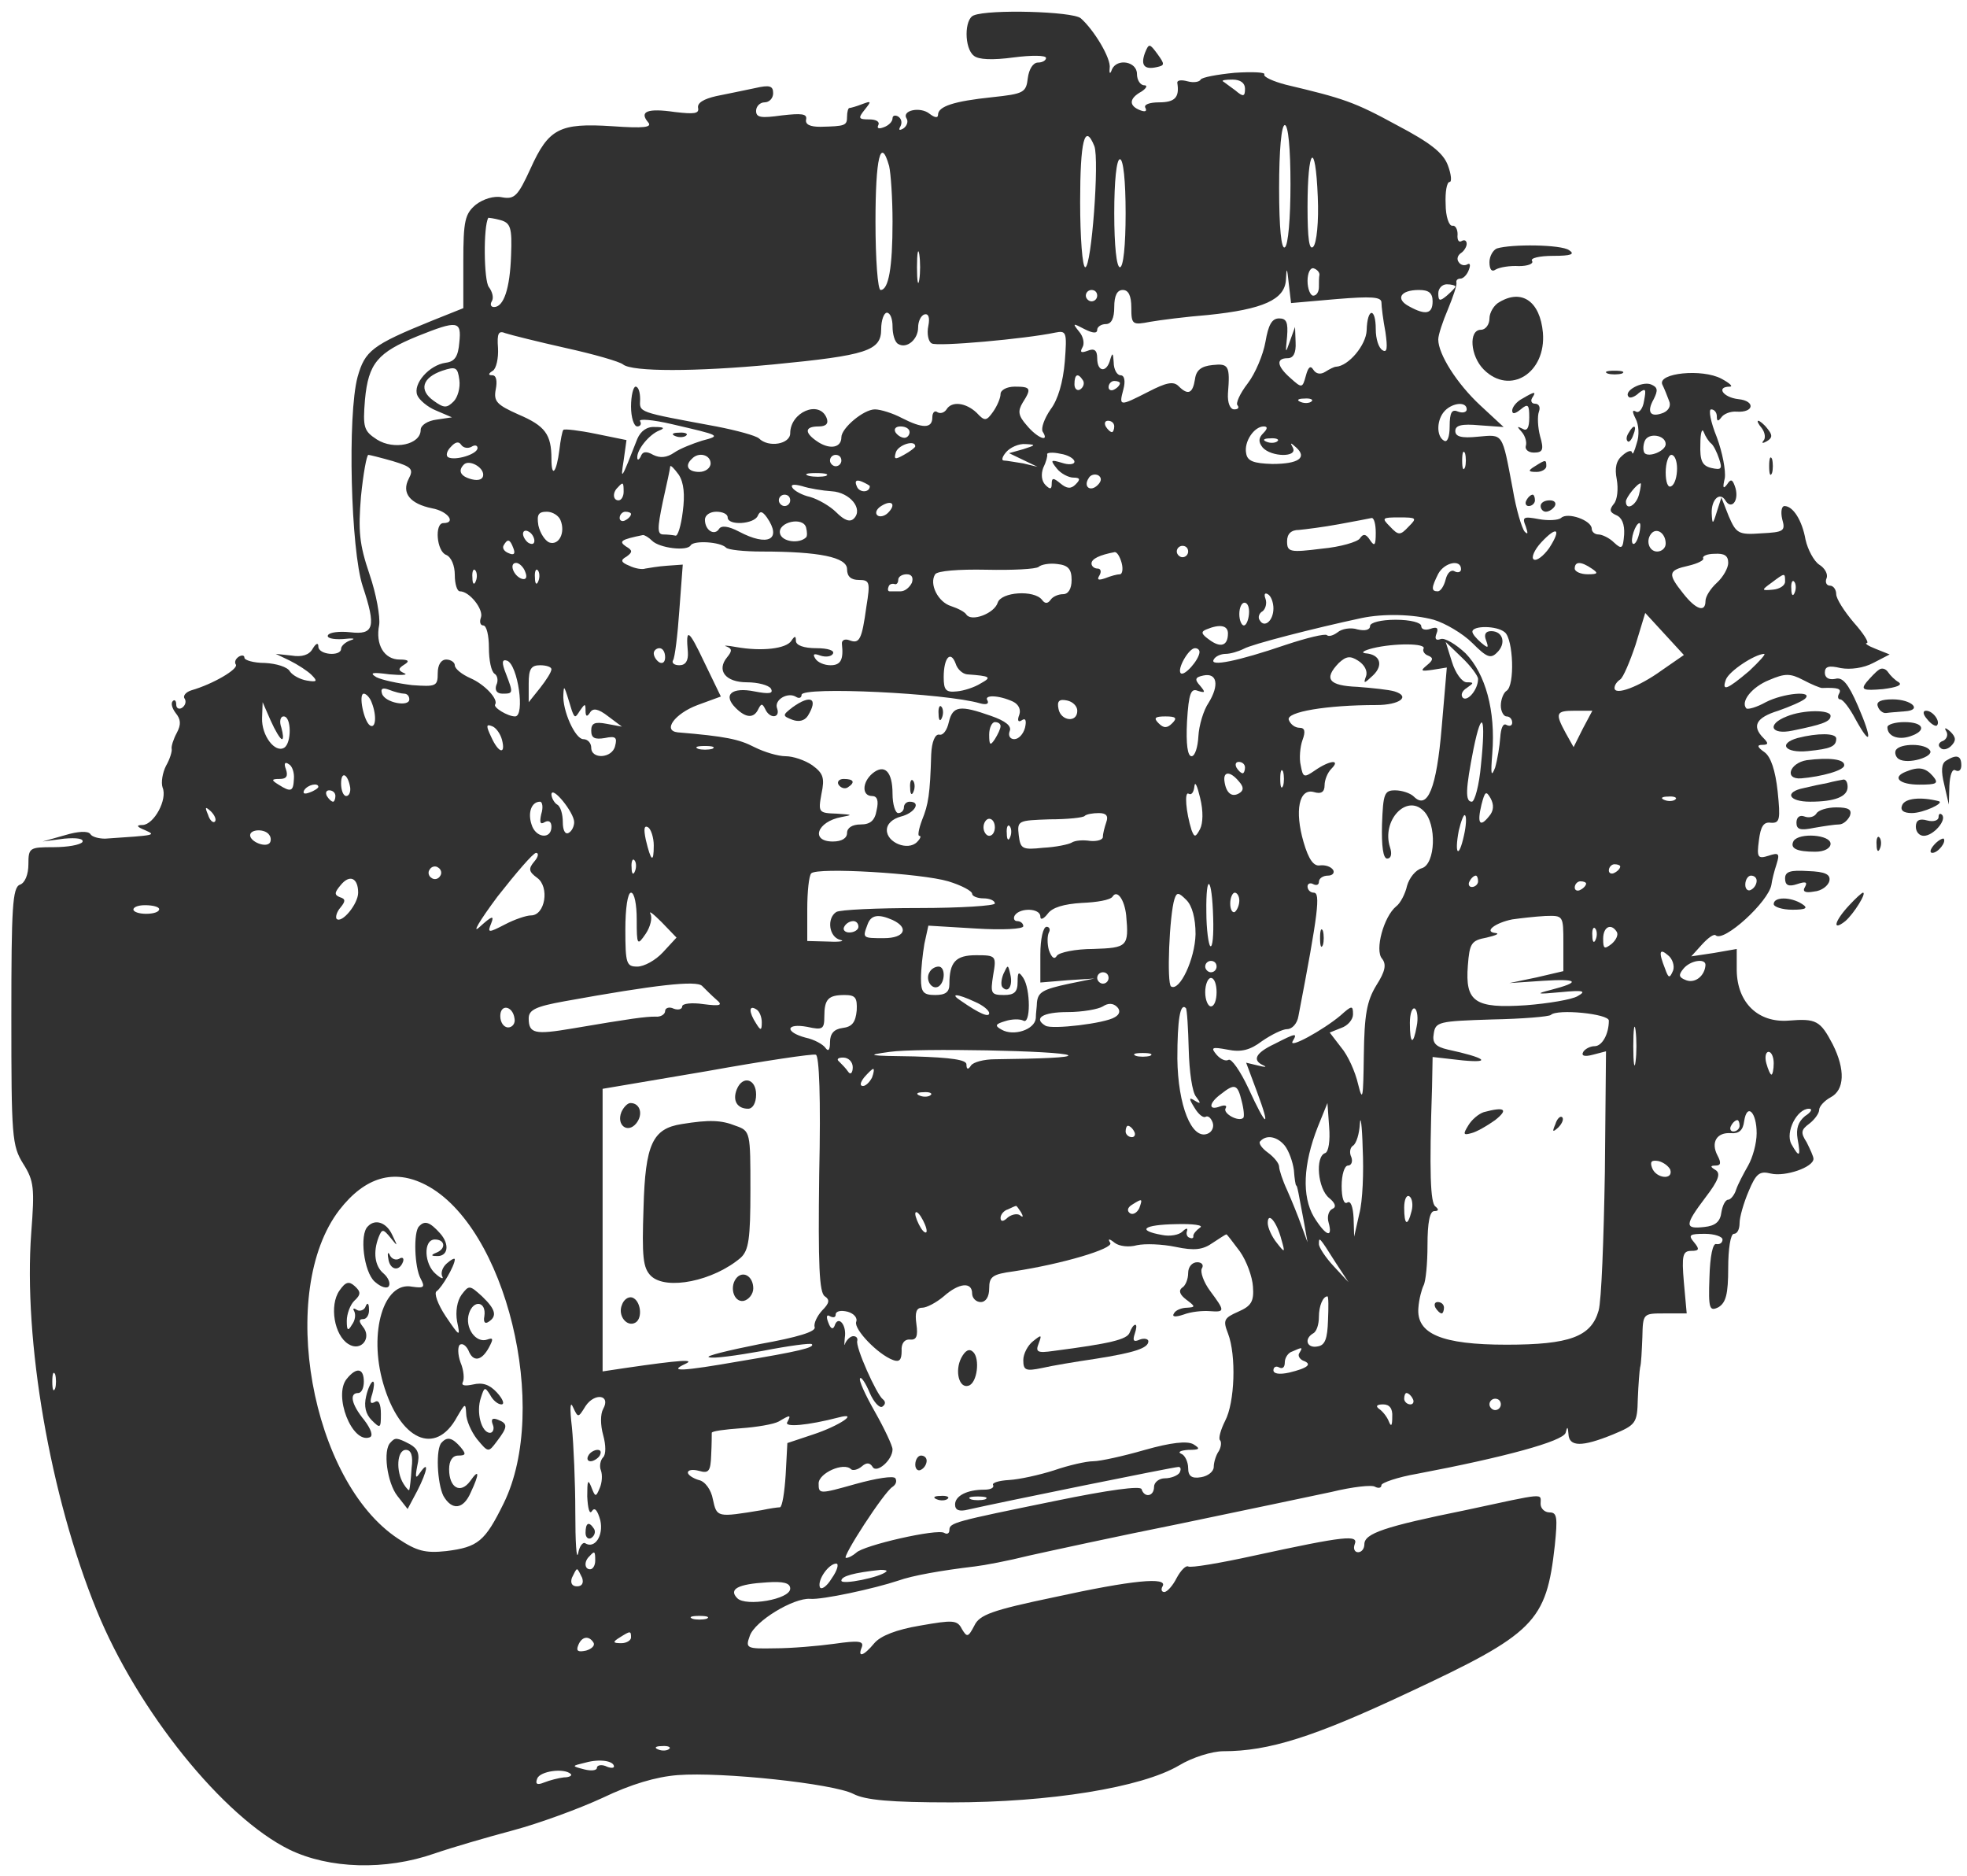 <svg version="1.0" xmlns="http://www.w3.org/2000/svg"
 width="346pt" height="330pt" viewBox="0 0 346 330"
 preserveAspectRatio="xMidYMid meet">

<g transform="translate(0,330) scale(0.1,-0.1)"
fill="#313131" stroke="none">
<path d="M1713 3273 c-17 -6 -17 -58 0 -71 8 -7 33 -8 70 -3 31 4 57 4 57 -1
0 -4 -6 -8 -14 -8 -9 0 -16 -12 -18 -27 -3 -26 -7 -28 -63 -34 -67 -7 -95 -16
-95 -31 0 -6 -6 -5 -15 2 -16 13 -50 6 -40 -9 3 -5 0 -13 -6 -17 -7 -4 -9 -3
-5 4 3 6 2 13 -4 17 -5 3 -10 2 -10 -3 0 -6 -7 -13 -16 -16 -8 -3 -12 -2 -9 4
3 6 -4 10 -16 10 -19 0 -20 2 -8 17 12 15 12 16 -4 10 -10 -4 -21 -7 -23 -7
-2 0 -4 -7 -4 -15 0 -16 -3 -17 -47 -18 -18 0 -27 4 -25 13 2 10 -8 11 -43 7
-36 -5 -45 -4 -45 8 0 8 7 15 15 15 8 0 15 7 15 16 0 13 -6 15 -32 9 -18 -4
-49 -10 -68 -14 -22 -5 -34 -12 -32 -21 2 -10 -7 -11 -41 -7 -48 7 -63 1 -47
-18 8 -9 -7 -11 -63 -7 -93 6 -112 -4 -144 -75 -22 -48 -28 -54 -50 -50 -14 3
-33 -3 -46 -13 -19 -16 -22 -28 -22 -100 l0 -82 -55 -22 c-106 -43 -118 -53
-131 -99 -18 -67 -12 -304 9 -368 24 -72 20 -86 -22 -81 -19 2 -36 0 -39 -5
-3 -5 8 -8 26 -7 18 2 24 1 14 -2 -9 -3 -17 -10 -17 -15 0 -14 -40 -11 -40 4
0 7 -4 6 -10 -4 -6 -11 -19 -15 -37 -12 l-28 3 25 -12 c14 -7 31 -18 38 -25
11 -11 10 -13 -8 -10 -12 2 -25 9 -30 16 -4 8 -24 14 -44 15 -20 0 -36 5 -36
9 0 5 -5 5 -10 2 -6 -4 -8 -10 -5 -14 4 -8 -40 -34 -78 -45 -10 -3 -16 -10
-12 -15 3 -5 1 -12 -5 -16 -5 -3 -10 -1 -10 6 0 7 -3 9 -6 6 -4 -4 -1 -13 5
-21 9 -11 10 -20 2 -35 -6 -11 -10 -24 -9 -28 1 -4 -3 -18 -10 -30 -6 -12 -9
-29 -6 -38 9 -21 -15 -65 -35 -66 -12 0 -11 -3 4 -9 20 -9 20 -9 -70 -15 -11
0 -23 3 -26 8 -4 6 -22 5 -45 -2 l-39 -11 38 5 c22 2 35 0 32 -6 -4 -5 -26 -9
-51 -9 -42 0 -44 -1 -44 -30 0 -18 -6 -33 -15 -36 -13 -5 -15 -40 -15 -231 0
-212 1 -228 21 -260 19 -30 20 -43 14 -121 -14 -189 33 -463 115 -664 72 -177
223 -364 339 -421 70 -34 169 -37 255 -7 32 11 94 29 139 41 45 12 116 38 157
57 50 24 94 37 132 40 78 6 274 -15 309 -33 21 -11 66 -15 172 -15 173 0 335
26 401 65 23 14 58 25 78 25 80 0 159 25 323 102 225 105 245 125 260 260 5
49 4 58 -9 58 -9 0 -16 7 -16 15 0 19 12 20 -132 -11 -143 -29 -178 -41 -178
-60 0 -8 -5 -14 -11 -14 -6 0 -9 6 -6 14 7 17 -16 15 -177 -20 -59 -13 -112
-22 -116 -19 -4 2 -13 -7 -20 -20 -7 -14 -17 -25 -22 -25 -5 0 -6 5 -3 10 10
17 -53 11 -190 -19 -110 -23 -132 -31 -141 -50 -11 -21 -13 -21 -22 -6 -8 16
-16 16 -73 6 -42 -7 -70 -18 -81 -31 -19 -23 -30 -26 -22 -7 4 11 -6 12 -48 6
-29 -4 -76 -8 -105 -8 -50 -1 -52 0 -44 22 9 26 77 67 106 65 21 -2 113 18
155 32 25 9 76 18 135 25 17 2 59 10 95 19 36 8 155 34 265 56 110 23 230 48
267 56 37 9 72 13 77 9 6 -3 11 -2 11 3 0 4 28 14 63 20 153 29 256 57 261 72
3 12 4 11 5 -2 1 -23 24 -23 78 -1 41 17 43 20 44 63 1 25 3 50 4 55 2 6 3 29
4 53 1 42 1 42 39 42 l39 0 -5 55 c-4 47 -2 55 13 55 14 0 15 3 5 15 -11 13
-8 15 19 15 17 0 31 -5 31 -10 0 -6 -5 -9 -11 -8 -6 2 -11 -21 -12 -59 -2 -55
0 -60 16 -52 13 8 17 23 17 69 0 33 4 60 10 60 6 0 10 8 10 19 0 10 7 35 16
56 13 31 19 36 39 31 25 -6 75 11 75 26 0 4 -6 17 -12 29 -11 17 -10 22 5 33
9 7 17 18 17 24 0 6 9 16 20 22 25 13 26 49 4 93 -22 42 -29 46 -78 42 -53 -4
-90 31 -91 88 l0 38 -40 -7 -40 -6 19 21 c11 12 21 19 24 16 14 -13 93 59 98
89 1 8 5 24 9 36 6 19 4 21 -14 15 -19 -6 -21 -3 -17 27 3 24 8 33 21 31 16
-1 17 6 12 55 -4 37 -12 61 -23 69 -13 9 -14 13 -4 13 11 0 11 3 2 12 -21 21
-13 36 26 48 20 7 41 16 47 21 16 15 -38 10 -69 -6 -16 -9 -31 -13 -34 -11
-11 12 10 38 40 50 28 12 37 12 60 0 15 -8 30 -14 33 -14 28 1 35 -1 30 -10
-3 -5 -2 -10 2 -10 5 0 17 -16 27 -35 28 -51 30 -36 4 24 -17 39 -27 51 -40
47 -11 -2 -18 2 -18 11 0 11 7 13 28 8 17 -3 40 0 57 9 l29 15 -25 10 c-13 5
-20 10 -15 10 4 1 -6 17 -23 36 -17 20 -31 42 -31 50 0 8 -5 15 -11 15 -6 0
-9 6 -6 13 3 7 -3 18 -13 24 -9 6 -20 26 -24 44 -6 34 -22 59 -37 59 -5 0 -7
-10 -4 -23 6 -21 3 -23 -37 -25 -40 -3 -44 0 -57 30 l-13 33 -8 -25 c-7 -23
-8 -23 -9 -3 -1 24 14 39 24 23 10 -17 24 -2 18 21 -5 16 -8 18 -15 7 -7 -9
-8 -6 -4 11 2 13 -4 45 -14 72 -11 27 -15 49 -10 49 6 0 10 -6 10 -12 0 -9 2
-10 8 -2 4 6 16 11 27 10 31 -2 33 19 3 22 -27 3 -40 22 -15 22 6 0 0 6 -15
14 -34 18 -112 10 -104 -10 4 -8 9 -21 12 -29 4 -9 -1 -17 -10 -21 -23 -9 -30
1 -17 24 8 16 7 21 -5 26 -16 6 -49 -12 -39 -22 2 -3 11 0 18 7 12 9 13 7 9
-14 -2 -14 -9 -22 -14 -19 -7 4 -7 0 -1 -12 6 -11 7 -30 2 -44 -4 -14 -7 -21
-8 -16 -1 5 -8 3 -17 -5 -11 -9 -14 -22 -10 -42 3 -17 1 -36 -5 -43 -9 -11 -7
-15 4 -20 10 -4 15 -16 14 -34 -2 -25 -4 -27 -18 -14 -8 8 -21 14 -27 14 -7 0
-12 5 -12 10 0 15 -43 30 -54 19 -5 -4 -23 -5 -39 -2 -27 5 -30 4 -23 -13 4
-12 4 -15 -2 -9 -5 6 -15 39 -21 75 -19 100 -16 96 -61 92 -29 -3 -40 0 -40
10 0 10 11 13 43 10 l42 -3 -41 38 c-41 38 -74 90 -74 116 0 8 8 32 17 53 9
22 16 42 15 47 -1 4 2 7 7 7 5 0 12 7 15 16 3 8 2 12 -3 9 -5 -3 -12 -1 -15 4
-4 5 -2 12 4 16 5 3 10 11 10 16 0 6 -4 8 -9 5 -5 -3 -8 2 -7 12 0 9 -4 16 -9
15 -6 -1 -12 16 -12 38 -1 21 2 39 7 39 4 0 3 13 -3 29 -8 22 -31 40 -90 71
-75 41 -94 47 -195 71 -23 6 -40 14 -38 18 3 4 -21 5 -52 3 -31 -3 -58 -8 -60
-12 -2 -4 -12 -6 -23 -3 -11 3 -19 2 -18 -3 4 -25 -4 -34 -32 -34 -17 0 -28
-4 -24 -10 3 -6 -1 -7 -9 -4 -21 8 -20 21 2 33 9 6 11 11 5 11 -7 0 -13 9 -13
20 0 22 -35 28 -44 8 -3 -9 -5 -8 -4 2 3 17 -28 68 -51 88 -15 12 -161 16
-188 5z m477 -129 c0 -14 -3 -15 -17 -3 -10 7 -20 15 -22 16 -2 2 5 3 17 3 14
0 22 -6 22 -16z m80 -168 c0 -59 -4 -108 -10 -111 -6 -4 -10 33 -10 104 0 67
4 111 10 111 6 0 10 -41 10 -104z m-345 67 c9 -24 -5 -213 -16 -213 -5 0 -9
52 -9 115 0 107 8 140 25 98z m-361 -35 c3 -13 6 -57 6 -98 0 -81 -7 -120 -21
-120 -5 0 -9 54 -9 120 0 112 9 151 24 98z m746 -142 c-7 -7 -10 14 -10 70 0
105 14 119 18 18 2 -44 -2 -82 -8 -88z m-330 59 c0 -57 -4 -95 -10 -95 -6 0
-10 38 -10 95 0 57 4 95 10 95 6 0 10 -38 10 -95z m-1081 -74 c-2 -59 -13 -91
-30 -91 -6 0 -7 5 -4 10 4 6 1 17 -5 25 -9 11 -10 107 -1 122 1 0 10 -1 21 -4
18 -5 21 -13 19 -62z m718 -43 c-2 -13 -4 -3 -4 22 0 25 2 35 4 23 2 -13 2
-33 0 -45z m734 -34 c61 5 79 4 79 -6 0 -7 3 -31 7 -52 4 -28 3 -37 -5 -32 -7
4 -12 20 -12 37 0 39 -15 38 -16 -2 -1 -26 -32 -63 -54 -64 -3 0 -11 -4 -19
-9 -8 -5 -16 -4 -21 4 -5 8 -9 4 -13 -11 -6 -22 -7 -22 -27 -4 -24 21 -26 35
-5 35 10 0 15 9 14 28 l-1 27 -9 -25 c-8 -23 -8 -22 -5 8 2 25 -1 32 -14 32
-13 0 -19 -12 -24 -41 -4 -23 -18 -56 -31 -73 -14 -18 -22 -36 -18 -39 3 -4 1
-7 -6 -7 -7 0 -12 11 -11 28 4 49 1 53 -27 50 -20 -2 -29 -9 -31 -25 -4 -25
-12 -29 -29 -12 -9 9 -22 6 -53 -10 -51 -26 -52 -26 -44 4 4 15 2 25 -5 25 -6
0 -12 10 -12 23 -1 16 -2 18 -6 5 -6 -24 -23 -23 -23 2 0 14 -5 18 -17 13 -11
-4 -14 -3 -9 6 4 6 2 19 -6 28 -12 15 -11 15 10 4 14 -7 22 -8 22 -1 0 5 7 10
15 10 10 0 15 10 15 30 0 20 5 30 15 30 10 0 15 -10 15 -31 0 -30 2 -31 33
-25 17 3 64 9 102 12 97 10 135 27 137 62 1 23 2 22 5 -7 l4 -34 80 7z m-30
43 c-1 -4 -1 -14 -1 -22 0 -8 -4 -15 -10 -15 -5 0 -10 12 -10 26 0 14 5 24 11
22 6 -2 10 -7 10 -11z m239 -21 c0 -2 -7 -9 -15 -16 -12 -10 -15 -10 -15 4 0
9 7 16 15 16 8 0 15 -2 15 -4z m-630 -16 c0 -5 -4 -10 -10 -10 -5 0 -10 5 -10
10 0 6 5 10 10 10 6 0 10 -4 10 -10z m590 -10 c0 -22 -12 -25 -41 -9 -25 13
-16 29 17 29 17 0 24 -5 24 -20z m-950 -44 c0 -14 4 -28 10 -31 15 -9 35 8 35
29 0 11 5 21 11 23 7 2 10 -5 7 -20 -3 -14 0 -28 6 -31 9 -6 165 8 217 19 20
4 21 1 17 -51 -3 -36 -12 -67 -25 -84 -11 -16 -17 -33 -14 -39 13 -20 -9 -12
-28 11 -15 17 -16 25 -7 40 16 25 14 28 -14 28 -14 0 -25 -6 -25 -13 0 -7 -6
-21 -13 -31 -12 -17 -15 -17 -29 -2 -19 18 -44 21 -53 6 -4 -6 -11 -8 -16 -5
-5 4 -9 -1 -9 -9 0 -20 -17 -20 -54 -1 -15 8 -37 15 -47 15 -20 0 -59 -33 -59
-49 0 -18 -19 -22 -40 -9 -25 16 -26 28 0 28 13 0 18 5 14 15 -13 32 -64 10
-64 -27 0 -19 -38 -26 -55 -9 -6 5 -39 14 -75 21 -140 26 -135 24 -134 48 0
12 -3 22 -8 22 -4 0 -8 -16 -8 -35 0 -19 5 -35 11 -35 5 0 8 4 5 9 -4 5 22 3
56 -5 86 -20 87 -20 53 -29 -16 -5 -39 -14 -49 -21 -13 -9 -25 -10 -37 -4 -12
7 -19 6 -22 -3 -3 -6 -6 -7 -6 -2 -1 14 21 41 39 48 10 4 8 6 -8 6 -14 1 -25
-7 -31 -21 -28 -72 -30 -75 -24 -38 l5 36 -54 11 c-29 6 -55 9 -57 7 -2 -2 -5
-18 -7 -35 -5 -40 -14 -51 -14 -16 0 43 -11 58 -58 78 -38 17 -44 23 -40 44 3
15 1 25 -6 25 -8 0 -7 3 1 8 6 4 10 22 9 40 -2 26 1 31 13 26 9 -3 57 -15 106
-26 50 -11 95 -24 101 -29 16 -13 127 -13 264 0 165 16 190 24 190 62 0 16 5
29 10 29 6 0 10 -11 10 -24z m-762 -28 c-2 -25 -8 -34 -24 -36 -29 -4 -58 -37
-50 -57 3 -8 18 -21 33 -27 l28 -12 -27 -4 c-16 -2 -28 -10 -28 -18 0 -26 -47
-36 -77 -17 -23 15 -25 21 -21 70 6 64 22 83 93 112 70 28 77 27 73 -11z m-10
-104 c-12 -12 -17 -12 -35 1 -27 19 -20 41 15 53 24 8 27 6 30 -16 2 -14 -3
-31 -10 -38z m1107 37 c3 -5 1 -12 -5 -16 -5 -3 -10 1 -10 9 0 18 6 21 15 7z
m65 -5 c0 -3 -4 -8 -10 -11 -5 -3 -10 -1 -10 4 0 6 5 11 10 11 6 0 10 -2 10
-4z m337 -32 c-3 -3 -12 -4 -19 -1 -8 3 -5 6 6 6 11 1 17 -2 13 -5z m273 -14
c0 -5 -7 -7 -15 -4 -11 5 -15 -1 -15 -26 0 -18 -4 -29 -10 -25 -14 8 -13 38 2
53 14 14 38 16 38 2z m-620 -30 c0 -5 -2 -10 -4 -10 -3 0 -8 5 -11 10 -3 6 -1
10 4 10 6 0 11 -4 11 -10z m-360 -10 c0 -5 -4 -10 -9 -10 -6 0 -13 5 -16 10
-3 6 1 10 9 10 9 0 16 -4 16 -10z m622 -2 c-8 -8 -9 -15 -1 -25 15 -17 63 -18
53 0 -5 9 -4 9 6 0 20 -18 4 -29 -42 -29 -33 1 -44 5 -46 19 -4 20 14 47 31
47 7 0 7 -4 -1 -12z m788 -18 c4 -3 10 -15 14 -27 6 -18 4 -20 -14 -16 -16 4
-20 13 -19 42 0 20 3 29 6 21 3 -8 9 -17 13 -20z m-80 -1 c0 -12 -29 -24 -37
-16 -3 4 -3 13 0 21 6 16 37 11 37 -5z m-2101 -5 c6 4 11 3 11 -2 0 -11 -40
-23 -52 -16 -4 3 -2 11 5 18 8 9 14 10 18 4 4 -6 12 -7 18 -4z m1418 10 c-3
-3 -12 -4 -19 -1 -8 3 -5 6 6 6 11 1 17 -2 13 -5z m-637 -9 c0 -2 -9 -9 -20
-15 -16 -9 -18 -8 -14 5 5 13 34 22 34 10z m190 -5 l-25 -7 25 -12 25 -12 -25
6 c-14 2 -29 5 -34 5 -5 0 -3 7 4 15 7 8 22 15 34 14 19 -1 18 -2 -4 -9z m90
-22 c0 -5 -10 -6 -22 -2 -20 6 -21 5 -9 -10 7 -9 21 -16 29 -16 12 0 13 -3 4
-12 -8 -8 -15 -8 -27 2 -12 10 -15 10 -15 -1 0 -10 -3 -10 -11 -2 -7 7 -8 19
-4 30 5 10 8 21 7 24 -1 3 10 4 23 1 14 -2 25 -9 25 -14z m687 -10 c-3 -7 -5
-2 -5 12 0 14 2 19 5 13 2 -7 2 -19 0 -25z m-1886 11 c33 -10 37 -14 28 -31
-13 -25 2 -44 41 -52 28 -5 43 -26 20 -26 -16 0 -12 -50 5 -56 9 -4 15 -19 15
-35 0 -16 4 -29 9 -29 17 0 42 -32 37 -46 -3 -8 -1 -14 4 -14 6 0 10 -18 10
-39 0 -22 4 -42 10 -46 5 -3 7 -12 3 -20 -3 -9 1 -15 11 -15 19 0 19 1 6 35
-8 20 -7 26 2 23 19 -7 32 -98 14 -98 -13 0 -39 16 -35 21 6 9 -18 35 -43 46
-16 7 -28 17 -28 23 0 5 -7 10 -15 10 -9 0 -15 -9 -15 -24 0 -23 -3 -24 -45
-21 -25 3 -53 9 -63 14 -13 8 -7 9 23 5 22 -2 34 -1 26 2 -11 5 -11 8 0 15 10
6 8 9 -8 9 -27 0 -43 26 -36 61 2 14 -5 54 -17 89 -18 53 -20 76 -15 137 4 40
10 73 13 73 2 0 22 -5 43 -11z m559 -4 c0 -8 -9 -15 -20 -15 -20 0 -26 11 -13
23 12 13 33 7 33 -8z m230 5 c0 -5 -4 -10 -10 -10 -5 0 -10 5 -10 10 0 6 5 10
10 10 6 0 10 -4 10 -10z m1470 -14 c0 -14 -4 -28 -10 -31 -6 -4 -10 7 -10 24
0 17 5 31 10 31 6 0 10 -11 10 -24z m-2100 -11 c0 -8 -8 -11 -20 -8 -20 5 -25
15 -14 26 9 9 34 -4 34 -18z m351 -65 c-3 -25 -9 -44 -13 -42 -5 1 -14 2 -21
2 -11 0 -11 10 -1 58 7 31 13 59 13 62 1 2 7 -4 15 -15 9 -14 11 -35 7 -65z
m252 63 c-7 -2 -21 -2 -30 0 -10 3 -4 5 12 5 17 0 24 -2 18 -5z m478 -16 c-13
-13 -26 -3 -16 12 3 6 11 8 17 5 6 -4 6 -10 -1 -17z m-401 -2 c0 -12 -19 -12
-23 0 -4 9 -1 12 9 8 7 -3 14 -7 14 -8z m-433 -10 c0 -8 -4 -15 -9 -15 -10 0
-11 14 -1 23 9 10 10 9 10 -8z m366 1 c32 -2 56 -31 39 -48 -7 -7 -17 -3 -31
11 -11 11 -32 23 -46 27 -14 3 -28 11 -31 16 -4 6 2 7 17 3 12 -4 36 -8 52 -9z
m1420 -6 c-5 -19 -23 -29 -23 -12 0 7 20 32 26 32 1 0 0 -9 -3 -20z m-1493
-10 c0 -5 -4 -10 -10 -10 -5 0 -10 5 -10 10 0 6 5 10 10 10 6 0 10 -4 10 -10z
m172 -22 c-6 -6 -15 -8 -19 -4 -4 4 -1 11 7 16 19 12 27 3 12 -12z m-576 -13
c9 -22 -3 -45 -20 -39 -7 3 -16 16 -19 30 -3 19 0 24 15 24 10 0 21 -7 24 -15z
m124 11 c0 -3 -4 -8 -10 -11 -5 -3 -10 -1 -10 4 0 6 5 11 10 11 6 0 10 -2 10
-4z m170 -6 c0 -15 47 -12 53 3 4 9 8 8 16 -3 27 -39 2 -52 -49 -25 -19 10
-31 11 -35 5 -8 -13 -25 -3 -25 16 0 8 9 14 20 14 11 0 20 -4 20 -10z m138
-35 c-12 -12 -43 -8 -46 7 -4 20 41 30 46 10 2 -8 2 -15 0 -17z m1002 8 c0
-22 -2 -25 -10 -13 -7 11 -12 12 -18 3 -4 -6 -34 -15 -67 -18 -56 -7 -61 -6
-61 13 0 13 7 20 21 20 11 1 43 5 70 10 28 5 53 10 58 11 4 0 7 -11 7 -26z
m58 11 c-15 -16 -18 -16 -33 0 -15 15 -14 16 16 16 31 0 32 -1 17 -16z m405
-14 c-3 -12 -8 -19 -11 -16 -5 6 5 36 12 36 2 0 2 -9 -1 -20z m-1943 -11 c0
-6 -4 -7 -10 -4 -5 3 -10 11 -10 16 0 6 5 7 10 4 6 -3 10 -11 10 -16z m1785
-13 c-10 -14 -22 -23 -27 -20 -5 3 1 17 13 30 28 30 36 24 14 -10z m205 8 c0
-8 -7 -14 -15 -14 -15 0 -21 21 -9 33 10 9 24 -2 24 -19z m-1783 5 c13 -13 62
-19 68 -8 6 9 52 6 62 -4 3 -4 32 -7 63 -7 101 0 150 -10 150 -31 0 -13 7 -19
21 -19 19 0 20 -4 13 -47 -8 -58 -12 -66 -30 -59 -8 3 -14 0 -13 -7 3 -27 -2
-37 -20 -37 -11 0 -23 5 -27 12 -5 8 -2 9 9 5 9 -3 19 -2 22 3 4 6 -9 10 -29
10 -22 0 -36 5 -36 13 0 9 -2 9 -8 0 -9 -14 -52 -19 -97 -11 -16 3 -24 3 -17
1 10 -4 10 -8 1 -19 -19 -23 -3 -44 35 -44 19 0 38 -5 42 -11 5 -9 -3 -10 -29
-5 -40 8 -56 -6 -33 -29 18 -18 32 -19 40 -2 5 10 7 10 12 0 8 -18 27 -16 21
1 -6 15 19 30 34 20 5 -3 9 -1 9 4 0 15 253 3 314 -15 11 -3 16 -1 13 5 -7 10
19 10 45 -2 10 -5 14 -14 11 -23 -4 -10 -2 -14 4 -10 7 5 9 0 6 -13 -3 -11
-11 -20 -19 -20 -7 0 -11 6 -8 14 4 9 -7 18 -33 27 -54 19 -67 18 -74 -11 -3
-14 -10 -24 -17 -22 -7 1 -13 -12 -14 -35 -2 -70 -5 -88 -16 -115 -6 -16 -8
-28 -5 -28 4 0 2 -5 -4 -11 -16 -16 -53 -1 -53 21 0 11 10 20 25 24 24 6 36
26 15 26 -5 0 -10 -4 -10 -10 0 -5 -4 -10 -10 -10 -5 0 -10 15 -10 34 0 39
-14 53 -35 36 -19 -16 -19 -40 -1 -40 9 0 12 -8 8 -25 -3 -18 -11 -25 -28 -25
-15 0 -24 -6 -24 -15 0 -9 -9 -15 -25 -15 -40 0 -28 35 15 43 21 4 20 4 -8 6
-32 1 -33 2 -27 35 6 28 3 36 -16 50 -13 9 -34 16 -47 16 -13 0 -37 7 -55 16
-27 14 -51 19 -135 26 -27 3 -5 33 35 48 l41 15 -29 60 c-28 59 -33 62 -29 18
1 -15 -4 -23 -15 -23 -9 0 -14 4 -11 9 3 4 8 44 11 88 l6 80 -28 -2 c-15 -1
-32 -4 -38 -5 -5 -2 -18 0 -28 5 -15 6 -16 10 -5 16 11 8 11 11 -1 18 -13 9
-9 12 30 20 3 0 10 -4 16 -10z m-244 -13 c4 -10 1 -13 -8 -9 -8 3 -12 9 -9 14
7 12 11 11 17 -5z m1187 -6 c0 -5 -4 -10 -10 -10 -5 0 -10 5 -10 10 0 6 5 10
10 10 6 0 10 -4 10 -10z m-117 -20 c3 -11 1 -20 -3 -20 -5 0 -16 -3 -26 -7
-12 -4 -15 -3 -10 5 4 7 2 12 -3 12 -6 0 -11 4 -11 9 0 8 14 15 41 20 4 0 9
-8 12 -19z m1067 0 c0 -9 -9 -25 -20 -35 -11 -10 -20 -24 -20 -32 0 -21 -17
-15 -39 13 -28 35 -27 41 9 49 17 4 28 10 26 13 -2 4 7 8 20 8 17 1 24 -3 24
-16z m-2116 -16 c4 -10 1 -14 -6 -12 -15 5 -23 28 -10 28 5 0 13 -7 16 -16z
m961 -14 c0 -16 -6 -25 -15 -25 -8 0 -18 -4 -22 -10 -5 -7 -10 -7 -15 0 -14
18 -72 14 -78 -5 -6 -19 -46 -34 -55 -21 -3 5 -15 11 -27 15 -23 7 -39 39 -28
56 4 6 41 9 90 8 46 -1 87 1 92 5 4 4 19 7 33 5 19 -2 25 -9 25 -28z m685 19
c0 -5 -5 -7 -11 -4 -6 4 -13 -2 -16 -14 -3 -12 -9 -21 -14 -21 -12 0 -11 7 1
31 11 20 40 26 40 8z m230 1 c12 -8 11 -10 -7 -10 -13 0 -23 5 -23 10 0 13 11
13 30 0z m-1963 -22 c-3 -8 -6 -5 -6 6 -1 11 2 17 5 13 3 -3 4 -12 1 -19z
m110 0 c-3 -8 -6 -5 -6 6 -1 11 2 17 5 13 3 -3 4 -12 1 -19z m657 -3 c-4 -8
-12 -15 -20 -15 -8 0 -16 0 -19 0 -3 0 -4 3 -2 8 1 4 5 6 10 5 4 -2 7 2 7 7 0
6 7 10 15 10 9 0 12 -6 9 -15z m1536 2 c0 -7 -10 -13 -21 -14 -21 -2 -21 -1
-3 12 24 18 24 18 24 2z m17 -19 c-3 -8 -6 -5 -6 6 -1 11 2 17 5 13 3 -3 4
-12 1 -19z m-917 -28 c0 -22 -16 -35 -24 -21 -4 5 -1 13 5 16 5 4 8 14 5 22
-3 8 -1 11 4 8 6 -3 10 -15 10 -25z m-43 -10 c-1 -11 -5 -20 -9 -20 -4 0 -8 9
-8 20 0 11 4 20 9 20 6 0 9 -9 8 -20z m325 -10 c20 -6 51 -24 68 -41 25 -25
32 -28 43 -17 17 16 11 38 -10 38 -10 0 -13 -6 -9 -16 5 -14 4 -15 -9 -4 -8 7
-15 15 -15 19 0 11 43 11 57 -1 15 -12 18 -94 3 -103 -5 -3 -10 -15 -10 -26 0
-10 5 -19 10 -19 6 0 10 -5 10 -11 0 -5 -4 -7 -10 -4 -6 4 -10 -6 -11 -22 -1
-15 -5 -39 -9 -53 -7 -18 -8 -12 -5 25 6 75 -12 140 -47 176 -17 16 -37 28
-44 25 -8 -3 -11 0 -7 10 4 10 0 12 -11 8 -9 -3 -16 -1 -16 5 0 6 -19 11 -45
11 -26 0 -45 -5 -45 -11 0 -7 -9 -9 -22 -6 -12 4 -28 1 -35 -5 -8 -6 -16 -8
-19 -5 -3 3 -36 -5 -72 -17 -85 -29 -135 -39 -127 -26 3 6 13 10 21 10 8 0 22
4 32 9 14 8 123 36 207 54 38 8 90 7 127 -3z m401 -89 c-40 -29 -83 -45 -83
-31 0 5 4 11 10 15 5 3 17 31 27 61 l17 56 34 -37 34 -37 -39 -27z m-763 65
c0 -22 -13 -26 -33 -11 -14 10 -15 14 -5 18 24 10 38 7 38 -7z m344 -27 c-2
-4 2 -10 8 -12 10 -4 9 -8 -2 -17 -12 -10 -11 -11 10 -8 l25 4 -9 -105 c-9
-108 -25 -146 -49 -122 -6 6 -21 11 -33 11 -19 0 -21 -6 -23 -60 -1 -38 2 -60
9 -60 7 0 9 8 5 20 -15 47 29 94 59 64 24 -23 21 -94 -3 -101 -11 -3 -22 -17
-26 -31 -3 -14 -12 -31 -19 -36 -22 -18 -38 -77 -25 -92 8 -10 6 -22 -10 -47
-17 -28 -21 -52 -22 -123 -1 -76 -2 -83 -10 -51 -5 22 -18 51 -30 65 l-20 26
20 8 c12 4 21 15 21 24 0 16 -2 16 -22 -2 -31 -26 -93 -60 -84 -45 9 15 5 14
-32 -5 -34 -16 -40 -29 -19 -38 6 -3 2 -3 -10 0 l-21 5 19 -51 c25 -67 17 -64
-15 6 -14 30 -30 53 -35 50 -5 -3 -14 1 -21 9 -11 13 -8 14 19 9 24 -5 40 -1
61 15 16 11 36 21 44 21 9 0 18 10 20 23 35 182 39 217 27 217 -6 0 -11 5 -11
11 0 5 5 7 10 4 6 -3 10 -1 10 4 0 6 7 11 16 11 8 0 12 5 9 10 -4 6 -14 9 -23
8 -11 -2 -20 10 -29 41 -16 55 -8 95 18 88 13 -4 19 0 19 12 0 9 5 22 12 29
17 17 -3 15 -29 -3 -19 -13 -21 -13 -25 9 -3 12 -1 33 3 44 6 16 4 22 -5 22
-8 0 -16 6 -19 14 -5 14 67 26 154 26 41 0 61 15 32 24 -10 3 -39 6 -65 8 -51
2 -60 14 -33 42 13 12 20 13 34 4 11 -7 17 -18 14 -27 -5 -14 -4 -14 12 1 19
18 13 37 -13 39 -9 1 -3 5 13 9 37 9 95 9 89 -1z m96 -53 c0 -19 -19 -41 -27
-33 -4 5 -1 12 7 17 13 9 13 10 0 10 -8 0 -20 16 -26 36 l-11 35 28 -27 c16
-15 29 -33 29 -38z m-1430 38 c0 -8 -4 -12 -10 -9 -5 3 -10 10 -10 16 0 5 5 9
10 9 6 0 10 -7 10 -16z m940 9 c-1 -14 -27 -43 -33 -37 -7 7 14 44 25 44 5 0
8 -3 8 -7z m-409 -39 c42 -3 44 -5 24 -16 -11 -7 -30 -13 -42 -14 -19 -2 -23
2 -23 25 0 34 12 48 21 24 3 -10 12 -18 20 -19z m1376 6 c-39 -33 -49 -37 -41
-15 6 15 50 44 67 45 4 0 -8 -13 -26 -30z m-2107 3 c0 -5 -9 -19 -20 -33 l-20
-25 0 33 c0 25 4 32 20 32 11 0 20 -3 20 -7z m1156 -59 c-9 -13 -17 -40 -18
-59 -1 -19 -6 -35 -12 -35 -7 0 -10 21 -8 61 3 50 7 59 19 54 13 -4 14 -3 4 9
-10 11 -9 15 6 18 24 5 28 -17 9 -48z m-1415 16 c5 0 9 -4 9 -10 0 -14 -43 -6
-48 10 -3 9 1 11 12 7 10 -4 22 -7 27 -7z m295 -30 c5 -13 6 -13 14 0 9 13 10
13 10 0 0 -11 3 -11 8 -3 5 8 14 7 32 -7 l24 -18 -27 5 c-21 4 -27 1 -27 -12
0 -13 6 -16 24 -13 19 4 22 1 18 -14 -5 -22 -42 -24 -42 -3 0 8 -6 15 -14 15
-14 0 -37 50 -35 79 1 17 1 17 15 -29z m-352 14 c9 -23 7 -46 -3 -40 -11 7
-21 56 -11 56 4 0 11 -7 14 -16z m1241 -14 c0 -22 -29 -18 -33 3 -3 14 1 18
15 15 10 -2 18 -10 18 -18z m-1399 -50 c3 0 2 9 -1 20 -4 11 -2 20 4 20 14 0
14 -47 1 -55 -16 -10 -40 21 -39 52 l1 28 14 -32 c8 -18 17 -33 20 -33z m2288
18 l-16 -32 -14 25 c-19 35 -17 39 16 39 l31 0 -17 -32z m-722 10 c-9 -9 -15
-9 -24 0 -9 9 -7 12 12 12 19 0 21 -3 12 -12z m543 -74 c-3 -35 -11 -64 -16
-64 -12 0 -11 22 3 93 15 73 22 57 13 -29z m-1722 45 c7 -27 -6 -24 -19 5 -9
19 -9 23 1 19 7 -2 15 -13 18 -24z m877 24 c0 -5 -5 -15 -10 -23 -8 -12 -10
-11 -10 8 0 12 5 22 10 22 6 0 10 -3 10 -7z m-507 -40 c-7 -2 -19 -2 -25 0 -7
3 -2 5 12 5 14 0 19 -2 13 -5z m-736 -53 c-1 -22 -5 -24 -27 -10 -13 8 -13 10
2 10 12 0 15 5 11 17 -4 10 -2 14 5 9 6 -3 10 -15 9 -26z m1673 20 c0 -5 -2
-10 -4 -10 -3 0 -8 5 -11 10 -3 6 -1 10 4 10 6 0 11 -4 11 -10z m67 -32 c-3
-7 -5 -2 -5 12 0 14 2 19 5 13 2 -7 2 -19 0 -25z m-1641 -3 c1 -8 -2 -15 -7
-15 -5 0 -9 10 -9 22 0 23 12 17 16 -7z m1563 11 c9 -10 9 -16 1 -21 -13 -8
-23 0 -26 20 -3 19 10 19 25 1z m-68 -84 c-8 -15 -10 -15 -15 -2 -10 32 -13
69 -5 64 5 -3 9 3 10 13 1 10 5 1 10 -20 6 -24 5 -45 0 -55z m-1551 74 c0 -2
-7 -7 -16 -10 -8 -3 -12 -2 -9 4 6 10 25 14 25 6z m30 -16 c0 -5 -2 -10 -4
-10 -3 0 -8 5 -11 10 -3 6 -1 10 4 10 6 0 11 -4 11 -10z m420 -46 c0 -7 -4
-16 -10 -19 -6 -3 -10 5 -10 19 0 14 -4 28 -10 31 -5 3 -10 12 -10 18 1 16 40
-32 40 -49z m1609 10 c-16 -20 -21 -12 -13 21 6 23 8 25 16 11 6 -11 6 -22 -3
-32z m328 30 c-3 -3 -12 -4 -19 -1 -8 3 -5 6 6 6 11 1 17 -2 13 -5z m-1995
-26 c-3 -14 -2 -19 6 -14 7 4 12 1 12 -8 0 -23 -28 -20 -35 4 -7 21 0 40 15
40 4 0 6 -10 2 -22z m-574 -13 c-3 -3 -9 2 -12 12 -6 14 -5 15 5 6 7 -7 10
-15 7 -18z m1568 -1 c-3 -9 -6 -20 -6 -26 0 -5 -10 -8 -22 -7 -13 2 -27 1 -33
-3 -5 -3 -28 -8 -50 -9 -37 -4 -40 -2 -43 22 -3 26 -1 26 54 28 32 0 60 3 62
6 3 3 14 5 25 5 13 0 17 -5 13 -16z m629 -24 c-9 -41 -17 -33 -9 9 4 17 9 30
11 27 3 -2 2 -19 -2 -36z m-825 15 c0 -8 -4 -15 -10 -15 -5 0 -10 7 -10 15 0
8 5 15 10 15 6 0 10 -7 10 -15z m-600 -32 c0 -32 -5 -28 -14 10 -4 19 -3 26 4
22 5 -3 10 -18 10 -32z m627 15 c-3 -8 -6 -5 -6 6 -1 11 2 17 5 13 3 -3 4 -12
1 -19z m-1303 3 c3 -4 3 -11 0 -14 -8 -8 -34 3 -34 14 0 11 27 12 34 0z m466
-46 c-11 -13 -10 -18 5 -29 22 -16 14 -66 -11 -66 -8 0 -29 -7 -46 -16 -29
-15 -31 -15 -24 2 6 15 1 13 -20 -6 -15 -14 -1 10 31 53 33 42 63 77 68 77 5
0 4 -7 -3 -15z m177 -17 c-3 -8 -6 -5 -6 6 -1 11 2 17 5 13 3 -3 4 -12 1 -19z
m-343 -9 c-3 -5 -10 -7 -15 -3 -5 3 -7 10 -3 15 3 5 10 7 15 3 5 -3 7 -10 3
-15z m2076 17 c0 -3 -4 -8 -10 -11 -5 -3 -10 -1 -10 4 0 6 5 11 10 11 6 0 10
-2 10 -4z m-1182 -26 c23 -7 42 -17 42 -22 0 -4 9 -8 20 -8 11 0 20 -4 20 -9
0 -4 -60 -8 -134 -8 -73 0 -139 -3 -145 -7 -17 -11 -13 -44 7 -49 9 -2 0 -4
-20 -3 l-38 1 0 56 c0 31 3 59 7 63 11 11 194 0 241 -14z m-1038 -20 c0 -20
-29 -55 -38 -46 -2 3 0 12 7 20 9 11 9 15 -1 18 -10 4 -10 8 1 21 16 20 31 13
31 -13z m1970 20 c0 -5 -5 -10 -11 -10 -5 0 -7 5 -4 10 3 6 8 10 11 10 2 0 4
-4 4 -10z m490 1 c0 -6 -4 -13 -10 -16 -5 -3 -10 1 -10 9 0 9 5 16 10 16 6 0
10 -4 10 -9z m-956 -65 c1 -30 -1 -53 -5 -50 -3 2 -7 29 -7 60 -1 71 10 63 12
-10z m656 60 c0 -3 -4 -8 -10 -11 -5 -3 -10 -1 -10 4 0 6 5 11 10 11 6 0 10
-2 10 -4z m-1670 -63 c0 -46 1 -47 16 -25 8 12 12 28 8 35 -3 6 5 0 20 -15
l26 -27 -24 -26 c-13 -14 -33 -25 -45 -25 -19 0 -21 5 -21 65 0 37 4 65 10 65
6 0 10 -21 10 -47z m861 7 c5 -55 2 -57 -58 -59 -31 0 -60 -6 -64 -12 -4 -7
-9 -4 -14 10 -3 11 -3 25 0 31 3 5 1 10 -4 10 -6 0 -11 -21 -11 -49 l0 -49 48
4 47 3 -44 -9 c-47 -10 -55 -15 -57 -33 0 -7 -2 -19 -2 -28 -2 -20 -39 -32
-60 -20 -13 7 -11 10 6 15 12 4 26 4 32 1 13 -8 13 55 0 75 -8 12 -10 11 -10
-7 0 -18 -6 -23 -24 -23 -23 0 -24 3 -19 35 6 34 5 35 -30 35 -36 0 -47 -12
-47 -51 0 -14 -7 -19 -25 -19 -21 0 -25 5 -25 29 0 16 3 43 6 61 l7 32 83 -5
c47 -3 84 -1 84 4 0 5 -5 9 -11 9 -5 0 -7 5 -4 10 9 14 45 13 45 -2 0 -7 6 -4
13 5 8 11 28 17 60 19 26 1 50 5 54 11 8 13 21 -5 24 -33z m122 -33 c-1 -44
-28 -101 -43 -92 -8 5 -3 126 6 154 4 12 7 12 21 -2 10 -10 16 -32 16 -60z
m77 59 c0 -8 -4 -17 -8 -20 -4 -2 -8 4 -8 15 0 10 4 19 8 19 4 0 8 -6 8 -14z
m-1900 -15 c0 -10 -39 -11 -45 -2 -2 5 7 9 20 9 14 0 25 -3 25 -7z m1290 -19
c30 -14 21 -32 -15 -32 -38 0 -38 0 -29 24 6 17 19 19 44 8z m1180 -41 l0 -49
-47 -11 -48 -10 59 4 c62 4 68 -2 14 -16 -28 -7 -25 -8 17 -4 41 4 46 2 30 -7
-10 -6 -52 -13 -91 -16 -90 -6 -107 6 -102 70 3 39 6 44 33 49 17 4 23 7 16 8
-22 2 -1 18 29 24 14 2 40 5 58 6 32 1 32 1 32 -48z m-1240 29 c0 -5 -7 -10
-16 -10 -8 0 -12 5 -9 10 3 6 10 10 16 10 5 0 9 -4 9 -10z m1297 -22 c-3 -8
-6 -5 -6 6 -1 11 2 17 5 13 3 -3 4 -12 1 -19z m37 13 c3 -5 -1 -14 -9 -21 -13
-10 -15 -9 -15 9 0 21 14 28 24 12z m99 -68 c-6 -14 -8 -14 -14 3 -12 30 -10
37 5 24 8 -6 12 -19 9 -27z m-803 7 c0 -5 -4 -10 -10 -10 -5 0 -10 5 -10 10 0
6 5 10 10 10 6 0 10 -4 10 -10z m860 3 c-1 -19 -18 -33 -34 -27 -13 5 -14 9
-5 20 12 15 39 19 39 7z m-1050 -23 c0 -5 -4 -10 -10 -10 -5 0 -10 5 -10 10 0
6 5 10 10 10 6 0 10 -4 10 -10z m-690 -38 c12 -10 8 -12 -23 -8 -20 3 -37 1
-37 -4 0 -5 -7 -7 -15 -4 -8 4 -15 1 -15 -4 0 -6 -8 -11 -17 -10 -18 0 -41 -3
-147 -21 -65 -11 -76 -9 -76 18 0 15 13 21 63 30 160 29 232 37 242 27 6 -6
17 -17 25 -24z m880 13 c0 -14 -4 -25 -10 -25 -5 0 -10 11 -10 25 0 14 5 25
10 25 6 0 10 -11 10 -25z m-633 -32 c-2 -21 -8 -29 -25 -31 -15 -2 -22 -10
-22 -25 0 -14 -3 -17 -8 -10 -4 6 -20 15 -35 18 -37 10 -35 26 3 19 27 -6 30
-4 30 18 0 31 7 38 36 38 19 0 22 -5 21 -27z m208 15 c14 -6 25 -15 25 -20 0
-8 -17 -1 -50 22 -20 13 -7 13 25 -2z m246 -27 c-17 -11 -111 -22 -122 -15
-22 13 -5 24 39 24 26 0 54 5 62 10 9 6 18 6 25 -1 6 -6 5 -13 -4 -18z m-1056
-2 c2 -9 -4 -16 -11 -16 -8 0 -14 9 -14 20 0 22 22 18 25 -4z m435 -7 c0 -15
-2 -15 -10 -2 -13 20 -13 33 0 25 6 -3 10 -14 10 -23z m751 -48 c1 -38 6 -75
13 -83 9 -12 8 -13 -2 -7 -11 7 -11 4 -1 -12 7 -12 16 -19 20 -16 4 2 9 -2 12
-10 3 -8 -1 -17 -9 -20 -28 -11 -52 50 -53 132 0 69 5 99 15 89 2 -2 4 -35 5
-73z m401 41 c-6 -34 -12 -32 -12 6 0 16 4 28 9 25 4 -3 6 -17 3 -31z m338 10
c0 -24 -12 -45 -25 -45 -8 0 -17 -5 -20 -10 -4 -7 2 -9 17 -5 l23 6 -2 -213
c-2 -117 -6 -226 -11 -243 -13 -46 -51 -60 -162 -60 -114 0 -159 19 -155 65 1
15 6 33 9 39 4 7 7 39 7 71 0 40 4 60 12 60 8 0 8 3 2 8 -9 6 -11 60 -6 210
l1 53 53 -6 c53 -5 39 5 -26 19 -22 5 -28 12 -25 28 3 21 9 22 102 25 54 1
101 5 104 8 11 11 102 2 102 -10z m47 -72 c-2 -16 -4 -3 -4 27 0 30 2 43 4 28
2 -16 2 -40 0 -55z m-998 11 c4 -4 -47 -6 -129 -7 -19 0 -38 -5 -42 -11 -5 -8
-8 -7 -8 2 0 8 -26 12 -92 14 -81 1 -87 2 -43 8 47 7 305 2 314 -6z m-438
-209 c-2 -160 0 -209 10 -215 9 -6 8 -12 -5 -25 -9 -10 -15 -23 -13 -29 3 -8
-30 -18 -97 -30 -55 -11 -96 -21 -89 -23 7 -3 49 3 94 11 46 9 84 14 87 12 6
-6 -24 -13 -126 -30 -103 -18 -127 -19 -97 -5 20 9 -9 7 -105 -7 l-40 -6 0
249 0 248 183 31 c100 18 187 31 192 29 6 -1 9 -76 6 -210z m582 208 c-7 -2
-19 -2 -25 0 -7 3 -2 5 12 5 14 0 19 -2 13 -5z m1097 -13 c0 -11 -2 -20 -4
-20 -2 0 -6 9 -9 20 -3 11 -1 20 4 20 5 0 9 -9 9 -20z m-1620 -7 c0 -10 -4
-14 -8 -8 -4 6 -11 13 -16 18 -5 4 -2 7 7 7 10 0 17 -8 17 -17z m34 -18 c-4
-8 -11 -15 -16 -15 -6 0 -5 6 2 15 7 8 14 15 16 15 2 0 1 -7 -2 -15z m650 -41
c4 -15 5 -28 3 -30 -8 -8 -37 8 -31 17 3 5 -2 6 -10 3 -21 -8 -20 6 2 22 24
19 29 17 36 -12z m-547 10 c-3 -3 -12 -4 -19 -1 -8 3 -5 6 6 6 11 1 17 -2 13
-5z m694 -102 c-18 -6 -13 -63 7 -79 11 -9 13 -16 6 -19 -7 -3 -10 -14 -7 -24
8 -29 -5 -24 -26 10 -21 36 -19 92 7 158 l17 42 3 -42 c2 -24 -1 -44 -7 -46z
m60 -107 l-9 -40 -1 33 c-1 19 -5 31 -11 27 -6 -4 -10 8 -10 29 0 20 5 36 11
36 6 0 9 7 6 15 -4 8 -2 17 3 20 6 4 11 21 12 38 1 18 4 -2 5 -43 2 -41 0 -93
-6 -115z m699 142 c0 -18 -7 -43 -15 -57 -8 -14 -18 -33 -21 -42 -3 -10 -10
-18 -14 -18 -5 0 -10 -10 -12 -22 -2 -17 -11 -24 -30 -26 -35 -4 -35 3 2 52
23 30 27 42 18 48 -10 6 -10 8 0 8 9 0 10 5 3 18 -12 23 -1 41 24 39 14 -1 21
5 23 21 5 33 22 16 22 -21z m85 30 c-12 -10 -16 -22 -13 -40 6 -32 3 -34 -11
-9 -11 21 10 62 31 62 7 0 4 -6 -7 -13z m-115 -17 c0 -5 -5 -10 -11 -10 -5 0
-7 5 -4 10 3 6 8 10 11 10 2 0 4 -4 4 -10z m-1065 -10 c3 -5 1 -10 -4 -10 -6
0 -11 5 -11 10 0 6 2 10 4 10 3 0 8 -4 11 -10z m265 -25 c7 -9 14 -28 16 -43
1 -15 3 -27 4 -27 2 0 4 -13 14 -66 l6 -34 -11 30 c-6 17 -17 44 -25 62 -8 17
-14 36 -14 41 0 6 -9 17 -20 25 -11 8 -17 17 -13 20 11 12 30 8 43 -8z m678
-42 c6 -19 -25 -16 -32 3 -4 11 -1 14 11 12 9 -2 18 -9 21 -15z m-2189 -27
c141 -73 219 -393 137 -560 -33 -67 -45 -77 -101 -84 -37 -4 -52 0 -85 22
-153 101 -213 435 -103 578 45 58 96 73 152 44z m1734 -46 c-7 -28 -13 -25
-13 6 0 14 4 23 9 20 5 -3 7 -15 4 -26z m-479 5 c-4 -8 -11 -12 -16 -9 -6 4
-5 10 3 15 19 12 19 11 13 -6z m-208 -7 c4 -7 4 -10 -1 -6 -4 4 -14 3 -22 -3
-8 -8 -13 -8 -13 -1 0 6 6 13 13 15 6 3 13 6 14 6 1 1 5 -5 9 -11z m-166 -33
c0 -5 -5 -3 -10 5 -5 8 -10 20 -10 25 0 6 5 3 10 -5 5 -8 10 -19 10 -25z m624
-15 c7 -24 6 -24 -8 -6 -9 11 -16 27 -16 35 0 21 16 2 24 -29z m-143 21 c-7
-5 -12 -11 -12 -15 1 -3 -2 -5 -6 -3 -5 1 -7 7 -5 12 2 6 -2 5 -8 -1 -6 -6
-22 -9 -36 -6 -45 8 -33 18 24 19 31 1 50 -2 43 -6z m70 -42 c12 -17 22 -45
23 -62 2 -26 -3 -34 -26 -44 -25 -11 -27 -15 -18 -38 15 -39 12 -122 -5 -154
-8 -16 -12 -31 -9 -34 3 -3 2 -12 -2 -19 -5 -7 -9 -20 -9 -28 0 -8 -10 -16
-22 -18 -17 -3 -23 2 -23 16 0 11 -6 23 -12 25 -7 3 -2 6 12 7 21 0 22 2 9 10
-11 6 -39 3 -85 -10 -38 -11 -79 -20 -91 -20 -12 0 -43 -7 -69 -16 -25 -8 -61
-16 -79 -17 -18 -1 -31 -5 -28 -9 2 -5 -5 -8 -16 -8 -30 0 -51 -11 -51 -26 0
-10 7 -13 23 -9 57 13 362 75 370 75 4 0 5 -4 2 -10 -3 -5 -15 -10 -26 -10
-10 0 -19 -7 -19 -15 0 -17 -17 -20 -22 -4 -2 6 -56 -1 -153 -21 -176 -36
-185 -38 -185 -51 0 -6 -4 -8 -9 -5 -12 8 -143 -22 -155 -35 -6 -5 -13 -9 -18
-9 -8 0 67 116 82 125 6 4 8 10 5 15 -3 5 -34 0 -70 -10 -64 -18 -65 -18 -65
1 0 18 44 38 57 25 3 -3 12 -1 19 5 8 7 14 7 19 -1 7 -12 35 12 35 31 0 6 -14
36 -31 66 -17 30 -29 56 -26 59 2 3 10 -9 17 -26 7 -16 17 -27 22 -24 6 4 6 9
1 13 -11 8 -49 93 -45 103 1 5 -2 8 -7 8 -5 0 -11 -6 -14 -12 -2 -7 -2 -3 -1
9 4 23 -12 41 -18 21 -3 -7 -7 -5 -11 6 -4 10 -3 15 3 11 6 -3 10 -2 10 3 0 6
9 8 21 5 11 -3 18 -11 15 -18 -4 -13 38 -57 65 -67 11 -4 15 0 15 16 -1 13 5
21 15 20 11 -1 14 6 11 27 -3 21 0 29 10 29 8 0 25 9 38 20 27 24 50 26 50 5
0 -8 7 -15 15 -15 9 0 15 9 15 24 0 21 6 25 43 30 86 13 176 40 170 50 -5 8
-2 8 8 0 8 -6 25 -8 39 -4 14 3 44 2 68 -3 33 -7 48 -5 65 7 12 8 23 15 24 15
1 1 11 -13 24 -30z m168 -19 l23 -35 -26 28 c-14 15 -26 33 -26 39 0 13 0 14
29 -32z m-13 -102 c-1 -32 -5 -44 -18 -46 -19 -4 -25 13 -8 23 6 3 10 16 10
29 0 19 7 36 15 36 2 0 2 -19 1 -42z m-50 -57 c-4 -5 0 -11 6 -14 17 -6 9 -13
-24 -21 -18 -4 -28 -2 -28 4 0 6 5 8 10 5 6 -3 10 0 10 9 0 8 6 17 13 19 18 8
19 8 13 -2z m-2189 -63 c-3 -7 -5 -2 -5 12 0 14 2 19 5 13 2 -7 2 -19 0 -25z
m964 -36 c-5 -9 -5 -28 0 -46 5 -18 5 -34 0 -39 -5 -5 -7 -16 -4 -23 3 -8 2
-22 -2 -31 -7 -17 -8 -16 -15 2 -6 15 -7 10 -7 -17 1 -21 4 -32 8 -26 5 8 10
2 15 -16 6 -27 -10 -51 -27 -40 -4 2 -10 -6 -12 -18 -3 -13 -5 20 -5 72 0 52
-3 120 -6 150 -4 34 -3 47 2 35 9 -19 9 -19 22 2 16 24 45 20 31 -5z m1424 18
c3 -5 1 -10 -4 -10 -6 0 -11 5 -11 10 0 6 2 10 4 10 3 0 8 -4 11 -10z m155
-10 c0 -5 -4 -10 -10 -10 -5 0 -10 5 -10 10 0 6 5 10 10 10 6 0 10 -4 10 -10z
m-191 -22 c0 -16 -2 -18 -6 -8 -3 8 -11 18 -17 22 -7 5 -4 8 7 8 11 0 17 -7
16 -22z m-1064 -9 c-7 -10 36 -6 90 8 38 10 1 -15 -45 -30 l-45 -15 -3 -56
c-2 -31 -6 -56 -10 -57 -4 0 -18 -2 -32 -5 -79 -13 -79 -13 -86 19 -3 17 -14
32 -25 34 -10 3 -19 9 -19 13 0 5 9 6 20 3 17 -5 20 0 21 28 1 19 1 36 1 39 0
3 23 6 51 8 28 2 58 7 67 12 20 12 22 12 15 -1z m348 -136 c-7 -2 -19 -2 -25
0 -7 3 -2 5 12 5 14 0 19 -2 13 -5z m-686 -108 c0 -8 -4 -15 -9 -15 -10 0 -11
14 -1 23 9 10 10 9 10 -8z m416 -31 c-9 -15 -19 -21 -21 -15 -4 13 16 41 29
41 5 0 2 -12 -8 -26z m-439 1 c3 -9 0 -15 -9 -15 -9 0 -12 6 -9 15 4 8 7 15 9
15 2 0 5 -7 9 -15z m535 11 c-10 -10 -79 -24 -79 -16 0 8 22 14 69 19 8 0 12
-1 10 -3z m-169 -30 c0 -19 -78 -32 -93 -17 -16 16 1 25 52 28 29 2 41 -1 41
-11z m-147 -53 c-7 -2 -19 -2 -25 0 -7 3 -2 5 12 5 14 0 19 -2 13 -5z m-133
-33 c0 -5 -8 -10 -17 -10 -15 0 -16 2 -3 10 19 12 20 12 20 0z m-66 -9 c3 -5
-3 -11 -13 -14 -14 -3 -18 -1 -14 9 6 16 19 18 27 5z m133 -187 c-3 -3 -12 -4
-19 -1 -8 3 -5 6 6 6 11 1 17 -2 13 -5z m-97 -31 c0 -3 -7 -3 -15 1 -8 3 -15
1 -15 -3 0 -5 -10 -6 -22 -3 -23 6 -23 6 2 12 25 7 50 3 50 -7z m-76 -13 c3
-3 -3 -6 -12 -6 -9 -1 -25 -5 -35 -9 -12 -5 -16 -3 -12 7 5 13 47 19 59 8z"/>
<path d="M1188 2533 c7 -3 16 -2 19 1 4 3 -2 6 -13 5 -11 0 -14 -3 -6 -6z"/>
<path d="M1394 2056 c-18 -14 -18 -15 0 -22 11 -4 21 -2 27 7 19 31 5 38 -27
15z"/>
<path d="M1651 2044 c0 -11 3 -14 6 -6 3 7 2 16 -1 19 -3 4 -6 -2 -5 -13z"/>
<path d="M1475 1920 c4 -6 11 -8 16 -5 14 9 11 15 -7 15 -8 0 -12 -5 -9 -10z"/>
<path d="M1601 1914 c0 -11 3 -14 6 -6 3 7 2 16 -1 19 -3 4 -6 -2 -5 -13z"/>
<path d="M2322 1650 c0 -14 2 -19 5 -12 2 6 2 18 0 25 -3 6 -5 1 -5 -13z"/>
<path d="M1635 1590 c-8 -13 4 -32 16 -25 12 8 12 35 0 35 -6 0 -13 -4 -16
-10z"/>
<path d="M1765 1587 c-4 -10 -5 -21 -1 -24 10 -10 18 4 13 24 -4 17 -4 17 -12
0z"/>
<path d="M2610 1344 c-9 -3 -21 -13 -27 -23 -10 -16 -9 -18 5 -14 9 2 28 13
42 23 24 19 17 24 -20 14z"/>
<path d="M2736 1323 c-6 -14 -5 -15 5 -6 7 7 10 15 7 18 -3 3 -9 -2 -12 -12z"/>
<path d="M2525 1000 c3 -5 8 -10 11 -10 2 0 4 5 4 10 0 6 -5 10 -11 10 -5 0
-7 -4 -4 -10z"/>
<path d="M1296 1384 c-8 -20 1 -34 20 -34 8 0 14 10 14 25 0 28 -24 34 -34 9z"/>
<path d="M1093 1344 c-9 -23 11 -38 26 -20 13 16 7 36 -10 36 -5 0 -12 -7 -16
-16z"/>
<path d="M1199 1323 c-51 -8 -64 -35 -67 -147 -3 -87 -1 -106 13 -120 27 -26
110 -9 158 32 14 13 17 33 17 119 0 102 0 104 -26 113 -25 10 -46 11 -95 3z"/>
<path d="M1297 1054 c-15 -15 -7 -45 11 -42 9 2 17 12 17 22 0 20 -16 31 -28
20z"/>
<path d="M1094 1005 c-8 -19 9 -40 24 -31 13 8 9 39 -6 44 -7 2 -15 -4 -18
-13z"/>
<path d="M647 1143 c-15 -14 -7 -80 12 -97 11 -10 22 -13 25 -8 3 5 -1 15 -9
22 -16 13 -19 38 -9 64 6 15 8 15 21 -1 13 -16 13 -16 3 5 -10 22 -30 29 -43
15z"/>
<path d="M737 1143 c-10 -10 -8 -72 3 -92 8 -15 6 -17 -15 -14 -50 10 -77 -80
-51 -170 29 -100 92 -129 130 -59 14 24 15 25 16 6 0 -12 9 -32 19 -45 20 -24
20 -24 35 -4 19 25 20 31 2 38 -10 4 -13 1 -9 -9 3 -7 0 -14 -5 -14 -15 0 -25
36 -16 62 6 19 7 19 16 5 5 -10 14 -17 20 -17 6 0 3 9 -8 21 -13 14 -25 18
-42 14 -14 -3 -21 -2 -18 4 3 5 2 21 -4 35 -5 14 -5 28 -1 31 5 3 11 -2 15
-10 8 -21 23 -19 36 5 8 15 8 18 -3 14 -20 -7 -40 21 -32 46 8 25 31 21 27 -5
-2 -10 1 -14 7 -10 16 10 13 22 -11 45 -22 20 -23 20 -36 3 -8 -11 -11 -30 -8
-47 6 -28 5 -28 -20 9 -14 21 -21 41 -16 44 9 6 32 45 32 56 0 3 -6 0 -14 -7
-8 -7 -11 -17 -8 -23 3 -5 -2 -4 -11 4 -21 17 -23 61 -2 61 18 0 20 -16 3 -23
-10 -4 -10 -6 -1 -6 21 -2 25 20 7 40 -18 20 -27 23 -37 12z"/>
<path d="M683 1087 c2 -20 19 -25 26 -6 2 6 -1 9 -7 5 -6 -3 -13 0 -16 6 -3 7
-5 5 -3 -5z"/>
<path d="M597 1030 c-18 -26 -9 -79 16 -94 22 -14 42 11 25 31 -7 9 -7 13 1
13 6 0 11 8 10 18 0 10 -3 12 -6 4 -2 -6 -10 -9 -15 -6 -6 4 -8 3 -5 -2 3 -6
2 -16 -4 -24 -7 -12 -9 -10 -9 7 0 12 6 28 13 35 12 11 12 16 1 26 -10 9 -16
8 -27 -8z"/>
<path d="M610 875 c-24 -29 9 -114 40 -103 7 2 3 14 -9 30 -23 28 -27 48 -11
48 6 0 10 9 10 20 0 24 -13 26 -30 5z"/>
<path d="M644 844 c-4 -17 -1 -31 10 -42 15 -15 16 -14 16 11 0 18 -4 26 -11
21 -8 -4 -9 0 -4 15 3 11 4 21 1 21 -3 0 -9 -12 -12 -26z"/>
<path d="M687 763 c-14 -13 -6 -71 12 -94 l18 -23 17 32 c18 35 21 55 5 32 -8
-12 -9 -9 -5 12 5 21 1 30 -13 38 -23 12 -26 12 -34 3z m37 -45 c-1 -18 -3
-35 -4 -38 0 -3 -5 2 -10 10 -14 22 -12 60 4 60 9 0 13 -10 10 -32z"/>
<path d="M777 763 c-11 -10 -8 -72 3 -94 15 -26 35 -24 48 6 16 34 15 43 -1
20 -17 -23 -37 -12 -37 21 0 15 6 24 16 24 14 0 14 3 4 15 -14 16 -23 19 -33
8z"/>
<path d="M2090 1061 c0 -11 -5 -23 -11 -26 -6 -5 -4 -12 8 -21 16 -12 16 -13
1 -14 -9 0 -20 -4 -23 -10 -4 -6 2 -7 17 -2 13 5 33 7 46 6 27 -2 27 0 1 35
-12 16 -18 34 -15 40 4 6 0 11 -8 11 -9 0 -16 -8 -16 -19z"/>
<path d="M1987 956 c-5 -12 -34 -19 -134 -32 -28 -4 -32 -2 -26 13 6 16 5 16
-10 4 -9 -7 -17 -22 -17 -33 0 -18 4 -20 33 -14 17 4 59 11 93 16 70 11 94 19
94 31 0 4 -7 6 -15 3 -11 -5 -13 -2 -9 10 3 9 4 16 1 16 -3 0 -7 -6 -10 -14z"/>
<path d="M1691 912 c-12 -23 -4 -55 13 -49 15 5 20 47 8 59 -7 7 -14 3 -21
-10z"/>
<path d="M1610 724 c0 -8 5 -12 10 -9 6 3 10 10 10 16 0 5 -4 9 -10 9 -5 0
-10 -7 -10 -16z"/>
<path d="M1648 663 c7 -3 16 -2 19 1 4 3 -2 6 -13 5 -11 0 -14 -3 -6 -6z"/>
<path d="M1035 740 c-3 -5 -2 -10 4 -10 5 0 13 5 16 10 3 6 2 10 -4 10 -5 0
-13 -4 -16 -10z"/>
<path d="M1030 604 c0 -8 5 -12 10 -9 6 4 8 11 5 16 -9 14 -15 11 -15 -7z"/>
<path d="M2014 3207 c-8 -22 -1 -30 21 -25 14 3 14 5 1 23 -14 19 -15 19 -22
2z"/>
<path d="M2633 2863 c-7 -3 -13 -14 -13 -24 0 -13 4 -18 11 -13 7 4 25 7 41 6
15 0 26 4 23 9 -4 5 13 9 37 9 32 0 39 3 28 10 -14 10 -101 11 -127 3z"/>
<path d="M2638 2769 c-10 -5 -18 -19 -18 -29 0 -11 -7 -20 -15 -20 -22 0 -19
-46 5 -70 46 -46 110 -6 104 65 -5 55 -37 77 -76 54z"/>
<path d="M2828 2643 c6 -2 18 -2 25 0 6 3 1 5 -13 5 -14 0 -19 -2 -12 -5z"/>
<path d="M2678 2599 c-10 -5 -18 -15 -18 -21 0 -7 5 -6 15 2 13 11 15 8 15
-14 0 -19 -4 -25 -12 -20 -10 5 -10 4 -1 -6 6 -7 9 -18 7 -24 -2 -6 4 -12 14
-12 16 0 18 5 11 29 -4 15 -5 35 -2 43 3 8 0 14 -7 14 -6 0 -8 5 -5 10 8 12 5
12 -17 -1z"/>
<path d="M3099 2547 c6 -8 7 -18 3 -22 -4 -5 -1 -5 6 -1 10 6 10 11 1 22 -6 8
-14 14 -16 14 -3 0 0 -6 6 -13z"/>
<path d="M2865 2539 c-4 -6 -5 -12 -2 -15 2 -3 7 2 10 11 7 17 1 20 -8 4z"/>
<path d="M3112 2480 c0 -14 2 -19 5 -12 2 6 2 18 0 25 -3 6 -5 1 -5 -13z"/>
<path d="M2700 2480 c-13 -8 -12 -10 3 -10 9 0 17 5 17 10 0 12 -1 12 -20 0z"/>
<path d="M2685 2420 c-3 -5 -1 -10 4 -10 6 0 11 5 11 10 0 6 -2 10 -4 10 -3 0
-8 -4 -11 -10z"/>
<path d="M2710 2410 c0 -5 4 -10 9 -10 6 0 13 5 16 10 3 6 -1 10 -9 10 -9 0
-16 -4 -16 -10z"/>
<path d="M3305 2122 c-6 -4 -15 -14 -22 -22 -10 -13 -6 -15 29 -12 24 3 35 7
28 12 -7 4 -15 12 -19 18 -4 6 -11 8 -16 4z"/>
<path d="M3303 2058 c2 -7 9 -13 15 -12 7 1 21 2 33 3 31 2 12 21 -22 21 -20
0 -29 -4 -26 -12z"/>
<path d="M3143 2040 c-36 -14 -28 -33 10 -25 54 11 67 16 67 26 0 11 -48 11
-77 -1z"/>
<path d="M3390 2035 c7 -9 15 -13 17 -11 7 7 -7 26 -19 26 -6 0 -6 -6 2 -15z"/>
<path d="M3320 2021 c0 -16 19 -23 40 -16 30 10 24 25 -10 25 -16 0 -30 -4
-30 -9z"/>
<path d="M3424 2013 c3 -6 0 -13 -6 -16 -7 -2 -10 -8 -5 -12 4 -5 13 -3 19 3
9 9 9 15 -1 25 -9 8 -12 8 -7 0z"/>
<path d="M3162 2002 c-35 -10 -22 -27 18 -23 40 4 50 8 50 22 0 10 -33 10 -68
1z"/>
<path d="M3335 1981 c-3 -5 0 -13 5 -16 16 -10 62 4 55 15 -8 13 -52 13 -60 1z"/>
<path d="M3178 1963 c-30 -5 -40 -34 -10 -32 36 3 76 14 76 23 1 11 -27 14
-66 9z"/>
<path d="M3423 1962 c-8 -5 -9 -18 -3 -42 l8 -35 1 33 c1 19 5 31 11 27 6 -3
10 1 10 9 0 17 -8 20 -27 8z"/>
<path d="M3353 1943 c-26 -10 -12 -23 23 -23 31 0 35 2 24 15 -13 15 -25 17
-47 8z"/>
<path d="M3215 1923 c-11 -2 -30 -6 -42 -9 -35 -7 -27 -24 11 -24 44 0 66 9
66 26 0 8 -3 13 -7 13 -5 -1 -17 -3 -28 -6z"/>
<path d="M3346 1884 c-4 -9 2 -14 17 -14 20 0 59 18 47 21 -32 8 -59 5 -64 -7z"/>
<path d="M3195 1869 c-4 -6 -13 -8 -21 -5 -8 3 -14 -1 -14 -11 0 -12 7 -14 31
-9 17 3 37 6 44 6 7 0 15 7 19 15 4 11 -2 15 -24 15 -16 0 -32 -5 -35 -11z"/>
<path d="M3410 1863 c0 -6 -9 -9 -20 -6 -14 4 -20 0 -20 -11 0 -9 6 -16 14
-16 17 0 41 28 32 37 -3 3 -6 2 -6 -4z"/>
<path d="M3155 1821 c-7 -13 5 -19 38 -19 16 0 27 6 27 14 0 16 -55 20 -65 5z"/>
<path d="M3301 1814 c0 -11 3 -14 6 -6 3 7 2 16 -1 19 -3 4 -6 -2 -5 -13z"/>
<path d="M3402 1814 c-7 -8 -8 -14 -3 -14 10 0 25 19 20 25 -2 1 -10 -3 -17
-11z"/>
<path d="M3140 1755 c0 -12 6 -15 21 -10 15 5 19 4 14 -5 -5 -8 0 -11 16 -8
13 1 25 10 27 19 2 11 -7 16 -38 17 -31 2 -40 -1 -40 -13z"/>
<path d="M3252 1707 c-25 -27 -30 -46 -6 -27 15 13 38 50 31 50 -2 0 -13 -10
-25 -23z"/>
<path d="M3120 1710 c0 -5 15 -10 33 -10 24 0 28 3 17 10 -20 13 -50 13 -50 0z"/>
</g>
</svg>
